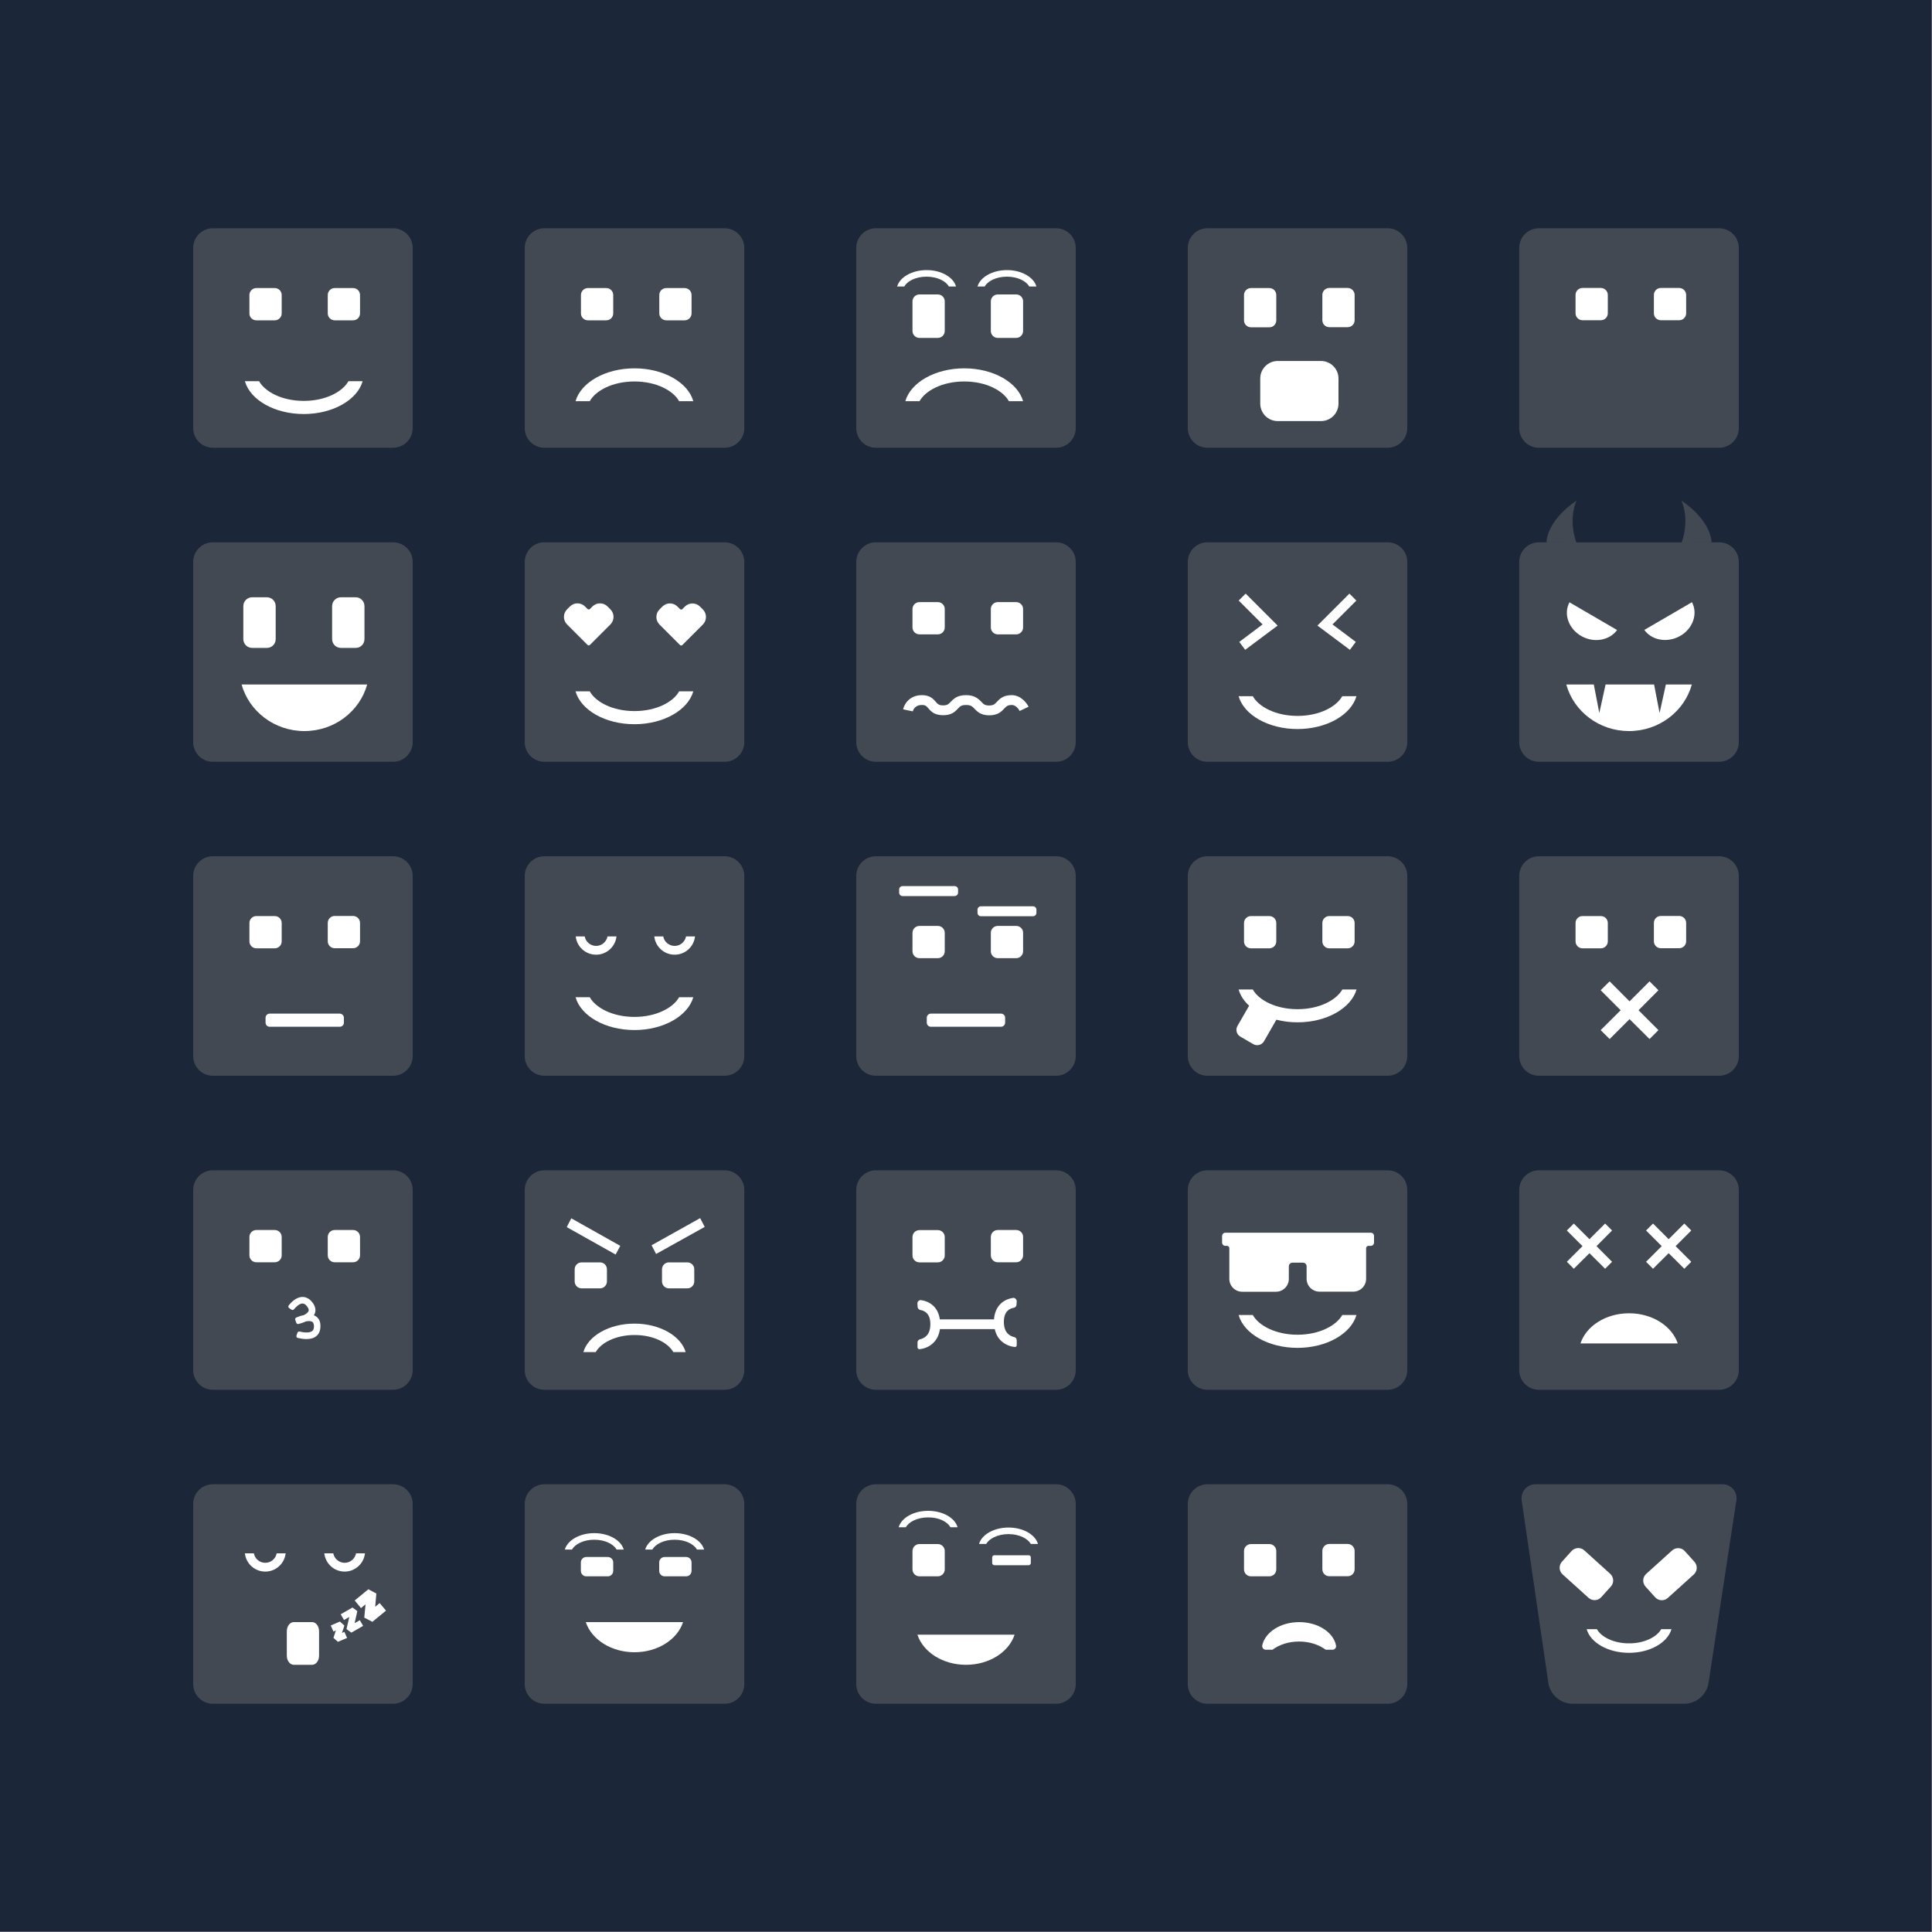 <?xml version="1.0" encoding="utf-8"?>
<!-- Generator: Adobe Illustrator 22.1.0, SVG Export Plug-In . SVG Version: 6.00 Build 0)  -->
<svg version="1.1" xmlns="http://www.w3.org/2000/svg" xmlns:xlink="http://www.w3.org/1999/xlink" x="0px" y="0px"
	 viewBox="0 0 2000 2000" style="enable-background:new 0 0 2000 2000;" xml:space="preserve">
<rect x="0" y="0" width="2000" height="2000" fill="#808080" stroke="none"/>
<style type="text/css">
	.st0{fill:#1B2638;}
	.st1{fill:#424953;}
	.st2{fill:#FFFFFF;}
</style>
<g id="Layer_2">
	<rect x="-0.5" y="-0.5" class="st0" width="2000" height="2000"/>
</g>
<g id="Layer_1">
	<path class="st1" d="M406.9,236.3H220.3c-11.2,0-20.3,9.1-20.3,20.3v186.6c0,11.2,9.1,20.3,20.3,20.3h186.6
		c11.2,0,20.3-9.1,20.3-20.3V256.6C427.2,245.4,418.1,236.3,406.9,236.3z"/>
	<path class="st1" d="M750.1,236.3H563.5c-11.2,0-20.3,9.1-20.3,20.3v186.6c0,11.2,9.1,20.3,20.3,20.3h186.7
		c11.2,0,20.3-9.1,20.3-20.3V256.6C770.4,245.4,761.3,236.3,750.1,236.3z"/>
	<path class="st1" d="M1093.3,236.3H906.7c-11.2,0-20.3,9.1-20.3,20.3v186.6c0,11.2,9.1,20.3,20.3,20.3h186.6
		c11.2,0,20.3-9.1,20.3-20.3V256.6C1113.6,245.4,1104.5,236.3,1093.3,236.3z"/>
	<path class="st1" d="M1436.5,236.3h-186.6c-11.2,0-20.3,9.1-20.3,20.3v186.6c0,11.2,9.1,20.3,20.3,20.3h186.6
		c11.2,0,20.3-9.1,20.3-20.3V256.6C1456.8,245.4,1447.7,236.3,1436.5,236.3z"/>
	<path class="st1" d="M1779.7,236.3h-186.7c-11.2,0-20.3,9.1-20.3,20.3v186.6c0,11.2,9.1,20.3,20.3,20.3h186.7
		c11.2,0,20.3-9.1,20.3-20.3V256.6C1800,245.4,1790.9,236.3,1779.7,236.3z"/>
	<path class="st1" d="M406.9,561.4H220.3c-11.2,0-20.3,9.1-20.3,20.3v186.6c0,11.2,9.1,20.3,20.3,20.3h186.6
		c11.2,0,20.3-9.1,20.3-20.3V581.6C427.2,570.4,418.1,561.4,406.9,561.4z"/>
	<path class="st1" d="M750.1,561.4H563.5c-11.2,0-20.3,9.1-20.3,20.3v186.6c0,11.2,9.1,20.3,20.3,20.3h186.7
		c11.2,0,20.3-9.1,20.3-20.3V581.6C770.4,570.4,761.3,561.4,750.1,561.4z"/>
	<path class="st1" d="M1093.3,561.4H906.7c-11.2,0-20.3,9.1-20.3,20.3v186.6c0,11.2,9.1,20.3,20.3,20.3h186.6
		c11.2,0,20.3-9.1,20.3-20.3V581.6C1113.6,570.4,1104.5,561.4,1093.3,561.4z"/>
	<path class="st1" d="M1436.5,561.4h-186.6c-11.2,0-20.3,9.1-20.3,20.3v186.6c0,11.2,9.1,20.3,20.3,20.3h186.6
		c11.2,0,20.3-9.1,20.3-20.3V581.6C1456.8,570.4,1447.7,561.4,1436.5,561.4z"/>
	<path class="st1" d="M406.9,886.4H220.3c-11.2,0-20.3,9.1-20.3,20.3v186.6c0,11.2,9.1,20.3,20.3,20.3h186.6
		c11.2,0,20.3-9.1,20.3-20.3V906.7C427.2,895.5,418.1,886.4,406.9,886.4z"/>
	<path class="st1" d="M750.1,886.4H563.5c-11.2,0-20.3,9.1-20.3,20.3v186.6c0,11.2,9.1,20.3,20.3,20.3h186.7
		c11.2,0,20.3-9.1,20.3-20.3V906.7C770.4,895.5,761.3,886.4,750.1,886.4z"/>
	<path class="st1" d="M1093.3,886.4H906.7c-11.2,0-20.3,9.1-20.3,20.3v186.6c0,11.2,9.1,20.3,20.3,20.3h186.6
		c11.2,0,20.3-9.1,20.3-20.3V906.7C1113.6,895.5,1104.5,886.4,1093.3,886.4z"/>
	<path class="st1" d="M1436.5,886.4h-186.6c-11.2,0-20.3,9.1-20.3,20.3v186.6c0,11.2,9.1,20.3,20.3,20.3h186.6
		c11.2,0,20.3-9.1,20.3-20.3V906.7C1456.8,895.5,1447.7,886.4,1436.5,886.4z"/>
	<path class="st1" d="M1779.7,886.4h-186.7c-11.2,0-20.3,9.1-20.3,20.3v186.6c0,11.2,9.1,20.3,20.3,20.3h186.7
		c11.2,0,20.3-9.1,20.3-20.3V906.7C1800,895.5,1790.9,886.4,1779.7,886.4z"/>
	<path class="st1" d="M406.9,1211.5H220.3c-11.2,0-20.3,9.1-20.3,20.3v186.6c0,11.2,9.1,20.3,20.3,20.3h186.6
		c11.2,0,20.3-9.1,20.3-20.3v-186.6C427.2,1220.5,418.1,1211.5,406.9,1211.5z"/>
	<path class="st1" d="M750.1,1211.5H563.5c-11.2,0-20.3,9.1-20.3,20.3v186.6c0,11.2,9.1,20.3,20.3,20.3h186.7
		c11.2,0,20.3-9.1,20.3-20.3v-186.6C770.4,1220.5,761.3,1211.5,750.1,1211.5z"/>
	<path class="st1" d="M1093.3,1211.5H906.7c-11.2,0-20.3,9.1-20.3,20.3v186.6c0,11.2,9.1,20.3,20.3,20.3h186.6
		c11.2,0,20.3-9.1,20.3-20.3v-186.6C1113.6,1220.5,1104.5,1211.5,1093.3,1211.5z"/>
	<path class="st1" d="M1779.7,1211.5h-186.7c-11.2,0-20.3,9.1-20.3,20.3v186.6c0,11.2,9.1,20.3,20.3,20.3h186.7
		c11.2,0,20.3-9.1,20.3-20.3v-186.6C1800,1220.5,1790.9,1211.5,1779.7,1211.5z"/>
	<path class="st1" d="M406.9,1536.5H220.3c-11.2,0-20.3,9.1-20.3,20.3v186.6c0,11.2,9.1,20.3,20.3,20.3h186.6
		c11.2,0,20.3-9.1,20.3-20.3v-186.6C427.2,1545.6,418.1,1536.5,406.9,1536.5z"/>
	<path class="st1" d="M750.1,1536.5H563.5c-11.2,0-20.3,9.1-20.3,20.3v186.6c0,11.2,9.1,20.3,20.3,20.3h186.7
		c11.2,0,20.3-9.1,20.3-20.3v-186.6C770.4,1545.6,761.3,1536.5,750.1,1536.5z"/>
	<path class="st1" d="M1093.3,1536.5H906.7c-11.2,0-20.3,9.1-20.3,20.3v186.6c0,11.2,9.1,20.3,20.3,20.3h186.6
		c11.2,0,20.3-9.1,20.3-20.3v-186.6C1113.6,1545.6,1104.5,1536.5,1093.3,1536.5z"/>
	<path class="st1" d="M1436.5,1536.5h-186.6c-11.2,0-20.3,9.1-20.3,20.3v186.6c0,11.2,9.1,20.3,20.3,20.3h186.6
		c11.2,0,20.3-9.1,20.3-20.3v-186.6C1456.8,1545.6,1447.7,1536.5,1436.5,1536.5z"/>
	<path class="st1" d="M1783.3,1536.5h-193.8c-8.8,0-15.5,7.8-14.3,16.5l27.6,188.8c1.8,12.6,12.6,21.9,25.4,21.9h115.2
		c12.7,0,23.4-9.3,25.3-21.7l28.8-188.9C1798.8,1544.4,1792.1,1536.5,1783.3,1536.5z"/>
	<path class="st1" d="M1779.7,561.4h-37.1l29.2-0.1c0,0,0.5-21.4-31.3-43.2c0,0,9.2,17.8,0.4,43.4h-109.1
		c-8.9-25.6,0.3-43.4,0.3-43.4c-31.8,21.9-31.2,43.2-31.2,43.2l29.2,0.1h-37.1c-11.2,0-20.3,9.1-20.3,20.3v186.6
		c0,11.2,9.1,20.3,20.3,20.3h186.7c11.2,0,20.3-9.1,20.3-20.3V581.6C1800,570.4,1790.9,561.4,1779.7,561.4z"/>
	<path class="st1" d="M1436.5,1211.5h-186.6c-11.2,0-20.3,9.1-20.3,20.3v186.6c0,11.2,9.1,20.3,20.3,20.3h186.6
		c11.2,0,20.3-9.1,20.3-20.3v-186.6C1456.8,1220.5,1447.7,1211.5,1436.5,1211.5z"/>
	<path class="st2" d="M724.6,627.9c-4.3-4.3-11.3-4.3-15.6,0l-2.6,2.6c-0.7,0.7-1.8,0.7-2.5,0l-2.6-2.6c-4.3-4.3-11.3-4.4-15.6,0
		l-3,3c-4.3,4.3-4.3,11.3,0,15.6l21.2,21.2c0.7,0.7,1.8,0.7,2.5,0l21.2-21.2c4.3-4.3,4.3-11.3,0-15.6L724.6,627.9z"/>
	<path class="st2" d="M689.7,331.6h19c4,0,7.2-3.2,7.2-7.2v-19c0-4-3.2-7.2-7.2-7.2h-19c-4,0-7.2,3.2-7.2,7.2v19
		C682.5,328.4,685.7,331.6,689.7,331.6z"/>
	<path class="st2" d="M608.6,331.6h19c4,0,7.2-3.2,7.2-7.2v-19c0-4-3.2-7.2-7.2-7.2h-19c-4,0-7.2,3.2-7.2,7.2v19
		C601.4,328.4,604.6,331.6,608.6,331.6z"/>
	<path class="st2" d="M970.8,1631.8c4,0,7.2-3.2,7.2-7.2v-19c0-4-3.2-7.2-7.2-7.2h-19c-4,0-7.2,3.2-7.2,7.2v19c0,4,3.2,7.2,7.2,7.2
		H970.8z"/>
	<path class="st2" d="M656.8,381.3c-30.3,0-55.5,14.7-61,34h14.7c6-10.8,23.4-20.4,46.3-20.4c22.9,0,40.2,9.6,46.2,20.4h14.7
		C712.3,396,687.1,381.3,656.8,381.3z"/>
	<path class="st2" d="M983.9,1581h7.4c-2.8-9.7-15.3-17-30.5-17s-27.7,7.3-30.5,17h7.4c3-5.4,11.7-10.2,23.1-10.2
		C972.2,1570.7,980.9,1575.5,983.9,1581z"/>
	<path class="st2" d="M656.8,736.1c-22.9,0-40.3-9.6-46.3-20.4h-14.7c5.5,19.4,30.7,34,61,34c30.2,0,55.4-14.7,60.9-34h-14.7
		C697.1,726.5,679.7,736.1,656.8,736.1z"/>
	<path class="st2" d="M617.1,988.3c10.9,0,19.9-8.3,21.1-18.9h-9.3c-1.1,5.6-6,9.8-11.8,9.8c-5.9,0-10.8-4.2-11.8-9.8H596
		C597.1,980,606.1,988.3,617.1,988.3z"/>
	<path class="st2" d="M1000,1723.4c24.1,0,44.4-13.2,50.3-31.2H949.7C955.6,1710.2,975.9,1723.4,1000,1723.4z"/>
	<path class="st2" d="M656.8,1052.7c-22.9,0-40.3-9.6-46.3-20.4h-14.7c5.5,19.4,30.7,34,61,34c30.2,0,55.4-14.7,60.9-34h-14.7
		C697.1,1043,679.7,1052.7,656.8,1052.7z"/>
	<polygon class="st2" points="674.5,1289.1 679.2,1298.1 729.5,1270.1 724.8,1261 	"/>
	<path class="st2" d="M711.5,1306.8h-19c-4,0-7.2,3.2-7.2,7.2v12.5c0,4,3.2,7.2,7.2,7.2h19c4,0,7.2-3.2,7.2-7.2V1314
		C718.8,1310,715.5,1306.8,711.5,1306.8z"/>
	<path class="st2" d="M698.4,979.2c-5.9,0-10.8-4.2-11.8-9.8h-9.3c1.2,10.6,10.1,18.9,21.1,18.9s19.9-8.3,21.1-18.9h-9.3
		C709.1,975,704.2,979.2,698.4,979.2z"/>
	<path class="st2" d="M610.7,667.6l21.2-21.2c4.3-4.3,4.3-11.3,0-15.6l-3-3c-4.3-4.3-11.3-4.3-15.6,0l-2.6,2.6
		c-0.7,0.7-1.8,0.7-2.5,0l-2.6-2.6c-4.3-4.3-11.3-4.3-15.6,0l-3,3c-4.3,4.3-4.3,11.3,0,15.6l21.2,21.2
		C608.9,668.3,610,668.3,610.7,667.6z"/>
	<path class="st2" d="M978,984.7v-19c0-4-3.2-7.2-7.2-7.2h-19c-4,0-7.2,3.2-7.2,7.2v19c0,4,3.2,7.2,7.2,7.2h19
		C974.8,991.9,978,988.7,978,984.7z"/>
	<path class="st2" d="M1069.4,938.2h-54c-1.9,0-3.5,1.6-3.5,3.5v3.3c0,1.9,1.6,3.5,3.5,3.5h54c1.9,0,3.5-1.6,3.5-3.5v-3.3
		C1072.9,939.7,1071.3,938.2,1069.4,938.2z"/>
	<path class="st2" d="M1036.2,1049.3h-72.5c-2.4,0-4.3,1.9-4.3,4.3v5c0,2.4,1.9,4.3,4.3,4.3h72.5c2.4,0,4.3-1.9,4.3-4.3v-5
		C1040.6,1051.2,1038.6,1049.3,1036.2,1049.3z"/>
	<path class="st2" d="M1051.9,958.5h-19c-4,0-7.2,3.2-7.2,7.2v19c0,4,3.2,7.2,7.2,7.2h19c4,0,7.2-3.2,7.2-7.2v-19
		C1059.2,961.7,1055.9,958.5,1051.9,958.5z"/>
	<path class="st2" d="M951.8,656.7h19c4,0,7.2-3.2,7.2-7.2v-19c0-4-3.2-7.2-7.2-7.2h-19c-4,0-7.2,3.2-7.2,7.2v19
		C944.6,653.4,947.8,656.7,951.8,656.7z"/>
	<path class="st2" d="M1032.9,656.7h19c4,0,7.2-3.2,7.2-7.2v-19c0-4-3.2-7.2-7.2-7.2h-19c-4,0-7.2,3.2-7.2,7.2v19
		C1025.7,653.4,1028.9,656.7,1032.9,656.7z"/>
	<path class="st2" d="M1064.9,1610h-35.6c-1.2,0-2.2,1-2.2,2.2v5.9c0,1.2,1,2.2,2.2,2.2h35.6c1.2,0,2.2-1,2.2-2.2v-5.9
		C1067.1,1610.9,1066.1,1610,1064.9,1610z"/>
	<path class="st2" d="M1044,1581.3c-15.1,0-27.7,7.3-30.5,17h7.4c3-5.4,11.7-10.2,23.1-10.2s20.1,4.8,23.1,10.2h7.4
		C1071.7,1588.6,1059.2,1581.3,1044,1581.3z"/>
	<path class="st2" d="M991.8,924.1v-3.3c0-1.9-1.6-3.5-3.5-3.5h-54c-1.9,0-3.5,1.6-3.5,3.5v3.3c0,1.9,1.6,3.5,3.5,3.5h54
		C990.2,927.5,991.8,926,991.8,924.1z"/>
	<path class="st2" d="M970.8,1306.8c4,0,7.2-3.2,7.2-7.2v-19c0-4-3.2-7.2-7.2-7.2h-19c-4,0-7.2,3.2-7.2,7.2v19c0,4,3.2,7.2,7.2,7.2
		H970.8z"/>
	<path class="st2" d="M1049.5,1353.8c1.6-0.3,2.7-1.6,2.8-3.2l0.2-3.3c0.1-2.2-1.8-4-3.9-3.7c-3.4,0.5-8.3,1.9-12.5,5.8
		c-4.2,4-6.6,9.5-7.1,16.4h-56.1c-0.8-5.8-3.1-10.6-6.8-14.1c-4.2-3.9-9.1-5.3-12.5-5.8c-2.2-0.3-4.1,1.5-3.9,3.7l0.2,3.3
		c0.1,1.6,1.3,2.9,2.8,3.2c1.9,0.3,4.4,1.1,6.4,3c2.7,2.5,4,6.4,4,11.7c0,11.6-6.6,14.7-10.6,15.6c-1.6,0.3-2.7,1.7-2.7,3.3
		c0,0,0,2.9,0,5c0,1.2,1,2.1,2.2,2c3.3-0.4,9.3-1.7,14.2-6.6c3.7-3.6,6-8.4,6.8-14.2h56.8c1,4.8,3.1,8.7,6.3,11.9
		c5,4.9,11.1,6.3,14.4,6.6c1.1,0.1,2-0.7,2-1.8c0-2.1,0-5.2,0-5.2c0-1.6-1.1-3-2.7-3.3c-4-0.9-10.6-4-10.6-15.6
		c0-5.3,1.3-9.2,4-11.7C1045.1,1354.9,1047.6,1354.1,1049.5,1353.8z"/>
	<path class="st2" d="M1051.9,1273.3h-19c-4,0-7.2,3.2-7.2,7.2v19c0,4,3.2,7.2,7.2,7.2h19c4,0,7.2-3.2,7.2-7.2v-19
		C1059.2,1276.5,1055.9,1273.3,1051.9,1273.3z"/>
	<path class="st2" d="M314.5,415c-22.9,0-40.3-9.6-46.3-20.4h-14.7c5.5,19.4,30.7,34,61,34c30.2,0,55.4-14.7,60.9-34h-14.7
		C354.7,405.4,337.3,415,314.5,415z"/>
	<path class="st2" d="M326.9,1362.6c-0.6-0.4-1.3-0.7-2-1c0.4-0.6,0.7-1.2,1-1.9c0.9-2.4,1.3-6.3-2.2-11.1c-3.8-5.1-8-6.1-10.8-6
		c-6.5,0.2-11.7,5.8-14,8.7c-0.7,0.9-0.5,2.1,0.4,2.8l2.5,1.7c0.8,0.5,1.9,0.4,2.5-0.4c1.9-2.3,5.4-5.9,8.7-6c0.6,0,2.7-0.1,5.1,3.3
		c2,2.7,1.5,4.1,1.3,4.5c-0.6,1.6-2.6,3-4.8,4.2c-3.2,0.6-6.1,1.7-7.9,2.5c-0.9,0.4-1.4,1.4-1.1,2.3l1.1,3.1c0.3,1,1.3,1.5,2.2,1.3
		c1.8-0.4,4.8-1.3,7.8-2.7c2.6-0.5,5-0.5,6.5,0.4c0.4,0.3,1.7,1.1,1.8,4.5c0.1,3.7-1.5,4.9-2,5.2c-3,2.2-9.3,1.3-12.8,0.4
		c-1-0.2-2,0.3-2.3,1.3l-1,2.9c-0.3,1.1,0.2,2.1,1.3,2.4c2,0.5,5.4,1.2,8.9,1.2c3.4,0,7.1-0.6,9.9-2.7c2.2-1.6,4.8-4.8,4.7-10.9
		C331.8,1366.9,329.1,1364,326.9,1362.6z"/>
	<path class="st2" d="M284.4,1273.3h-19c-4,0-7.2,3.2-7.2,7.2v19c0,4,3.2,7.2,7.2,7.2h19c4,0,7.2-3.2,7.2-7.2v-19
		C291.6,1276.5,288.4,1273.3,284.4,1273.3z"/>
	<polygon class="st2" points="388.4,1663.3 389.6,1649.6 381.3,1645.2 367.2,1656.8 373.7,1664.7 378.4,1660.8 377.1,1674.6 
		385.5,1678.9 399.6,1667.3 393,1659.5 	"/>
	<path class="st2" d="M291.6,974.5v-19c0-4-3.2-7.2-7.2-7.2h-19c-4,0-7.2,3.2-7.2,7.2v19c0,4,3.2,7.2,7.2,7.2h19
		C288.4,981.7,291.6,978.5,291.6,974.5z"/>
	<path class="st2" d="M351.7,1049.3h-72.5c-2.4,0-4.3,1.9-4.3,4.3v5c0,2.4,1.9,4.3,4.3,4.3h72.5c2.4,0,4.3-1.9,4.3-4.3v-5
		C356,1051.2,354,1049.3,351.7,1049.3z"/>
	<path class="st2" d="M656.8,1370.2c-26.2,0-48.1,12.7-52.9,29.5h12.8c5.2-9.4,20.3-17.7,40.2-17.7c19.9,0,34.9,8.3,40.1,17.7h12.8
		C704.9,1382.9,683,1370.2,656.8,1370.2z"/>
	<path class="st2" d="M377.8,1608h-9.2c-1.1,5.6-6,9.8-11.8,9.8c-5.8,0-10.8-4.2-11.8-9.8h-9.3c1.2,10.6,10.1,18.9,21.1,18.9
		C367.6,1626.9,376.7,1618.6,377.8,1608z"/>
	<path class="st2" d="M323.1,1679.2h-19c-4,0-7.2,4.3-7.2,9.5v25.2c0,5.2,3.2,9.5,7.2,9.5h19c4,0,7.2-4.3,7.2-9.5v-25.2
		C330.3,1683.5,327.1,1679.2,323.1,1679.2z"/>
	<path class="st2" d="M274.6,1617.8c-5.9,0-10.8-4.2-11.8-9.8h-9.3c1.2,10.6,10.1,18.9,21.1,18.9s19.9-8.3,21.1-18.9h-9.3
		C285.4,1613.6,280.5,1617.8,274.6,1617.8z"/>
	<polygon class="st2" points="367.1,1680.3 369.9,1667.8 364.9,1664.1 352.7,1671.1 356.1,1677 361.6,1673.9 358.7,1686.4 
		363.7,1690.1 375.9,1683.1 372.5,1677.2 	"/>
	<path class="st2" d="M352.9,670.7h15.4c5,0,9-4.1,9-9.1v-34.2c0-5-4.1-9.1-9-9.1h-15.4c-5,0-9.1,4.1-9.1,9.1v34.2
		C343.8,666.7,347.9,670.7,352.9,670.7z"/>
	<polygon class="st2" points="354,1690.4 356.5,1682.8 351.9,1678.6 342.4,1682.7 345.2,1689 347.7,1687.8 345.2,1695.5 
		349.8,1699.6 359.3,1695.6 356.5,1689.3 	"/>
	<path class="st2" d="M365.5,948.2h-19c-4,0-7.2,3.2-7.2,7.2v19c0,4,3.2,7.2,7.2,7.2h19c4,0,7.2-3.2,7.2-7.2v-19
		C372.7,951.5,369.5,948.2,365.5,948.2z"/>
	<path class="st2" d="M710.3,1611.8h-22.3c-3.1,0-5.6,2.5-5.6,5.6v8.8c0,3.1,2.5,5.6,5.6,5.6h22.3c3.1,0,5.6-2.5,5.6-5.6v-8.8
		C715.9,1614.3,713.4,1611.8,710.3,1611.8z"/>
	<path class="st2" d="M261,670.7h15.4c5,0,9-4.1,9-9.1v-34.2c0-5-4.1-9.1-9-9.1H261c-5,0-9.1,4.1-9.1,9.1v34.2
		C251.9,666.7,256,670.7,261,670.7z"/>
	<path class="st2" d="M698.4,1587.1c-15.1,0-27.7,7.3-30.5,17h7.4c3-5.4,11.7-10.2,23.1-10.2c11.4,0,20.1,4.8,23.1,10.2h7.4
		C726.1,1594.4,713.5,1587.1,698.4,1587.1z"/>
	<path class="st2" d="M628.3,1326.5V1314c0-4-3.2-7.2-7.2-7.2h-19c-4,0-7.2,3.2-7.2,7.2v12.5c0,4,3.2,7.2,7.2,7.2h19
		C625.1,1333.7,628.3,1330.5,628.3,1326.5z"/>
	<polygon class="st2" points="642.1,1289.7 591.4,1261.2 586.7,1270.3 637.3,1298.7 	"/>
	<path class="st2" d="M629.2,1631.8c3.1,0,5.6-2.5,5.6-5.6v-8.8c0-3.1-2.5-5.6-5.6-5.6h-22.3c-3.1,0-5.6,2.5-5.6,5.6v8.8
		c0,3.1,2.5,5.6,5.6,5.6H629.2z"/>
	<path class="st2" d="M656.8,1710.4c24.1,0,44.4-13.2,50.3-31.2H606.4C612.4,1697.2,632.7,1710.4,656.8,1710.4z"/>
	<path class="st2" d="M346.5,331.6h19c4,0,7.2-3.2,7.2-7.2v-19c0-4-3.2-7.2-7.2-7.2h-19c-4,0-7.2,3.2-7.2,7.2v19
		C339.3,328.4,342.5,331.6,346.5,331.6z"/>
	<path class="st2" d="M315.1,756.8c31.1,0,57.3-20.5,65-48.2h-130C257.8,736.3,284,756.8,315.1,756.8z"/>
	<path class="st2" d="M1047.2,719.6c-8.7,0-12.5,4-15.2,6.9c-2.3,2.4-3.5,3.8-8.1,3.8c-4.4,0-5.7-1.3-7.9-3.7c-2.9-2.9-6.7-7-16-7
		c-9.3,0-13.1,4.1-15.9,7c-2.2,2.3-3.4,3.6-7.8,3.6c-4.4,0-5.5-1.3-7.6-3.7c-2.5-2.9-6-6.9-14.3-6.9c-13.1,0-18.5,9.7-19.5,14.7
		l10,2.1c0.3-1.1,1.9-6.6,9.5-6.6c3.7,0,4.6,1.1,6.6,3.4c2.6,3.1,6.2,7.2,15.4,7.2c8.8,0,12.5-3.9,15.2-6.8c2.2-2.4,3.6-3.8,8.5-3.8
		c5,0,6.4,1.5,8.7,3.9c2.8,2.9,6.5,6.8,15.3,6.8c8.9,0,12.7-4,15.5-7c2.2-2.3,3.5-3.7,7.8-3.7c5.1,0,8.1,6.1,8.1,6.2l9.3-4.4
		C1062.5,727.2,1056.5,719.6,1047.2,719.6z"/>
	<path class="st2" d="M265.4,331.6h19c4,0,7.2-3.2,7.2-7.2v-19c0-4-3.2-7.2-7.2-7.2h-19c-4,0-7.2,3.2-7.2,7.2v19
		C258.1,328.4,261.4,331.6,265.4,331.6z"/>
	<path class="st2" d="M638.3,1604.1h7.4c-2.8-9.7-15.4-17-30.5-17s-27.7,7.3-30.5,17h7.4c3-5.4,11.7-10.2,23.1-10.2
		C626.6,1593.9,635.3,1598.7,638.3,1604.1z"/>
	<path class="st2" d="M365.5,1273.3h-19c-4,0-7.2,3.2-7.2,7.2v19c0,4,3.2,7.2,7.2,7.2h19c4,0,7.2-3.2,7.2-7.2v-19
		C372.7,1276.5,369.5,1273.3,365.5,1273.3z"/>
	<path class="st2" d="M1343.2,741.1c-22.9,0-40.3-9.6-46.3-20.4h-14.7c5.5,19.4,30.8,34,61,34s55.4-14.7,61-34h-14.7
		C1383.5,731.5,1366.1,741.1,1343.2,741.1z"/>
	<polygon class="st2" points="1282.9,664.5 1289,672.7 1322.6,647.6 1289.5,614.5 1282.3,621.7 1307,646.4 	"/>
	<path class="st2" d="M1664.4,974.5v-19c0-4-3.2-7.2-7.2-7.2h-19c-4,0-7.2,3.2-7.2,7.2v19c0,4,3.2,7.2,7.2,7.2h19
		C1661.2,981.7,1664.4,978.5,1664.4,974.5z"/>
	<path class="st2" d="M1367.5,373.7h-44.8c-10,0-18.1,8.1-18.1,18.1v26c0,10,8.1,18.1,18.1,18.1h44.8c10,0,18.1-8.1,18.1-18.1v-26
		C1385.6,381.9,1377.5,373.7,1367.5,373.7z"/>
	<path class="st2" d="M1321.2,331.6v-26.2c0-4-3.2-7.2-7.2-7.2h-19c-4,0-7.2,3.2-7.2,7.2v26.2c0,4,3.2,7.2,7.2,7.2h19
		C1318,338.9,1321.2,335.6,1321.2,331.6z"/>
	<path class="st2" d="M1343.2,1044.7c-22.9,0-40.3-9.6-46.3-20.4h-14.7c1.8,6.2,5.5,11.9,10.9,16.8l-12.1,21c-2.2,3.8-0.9,8.8,3,11
		l13.4,7.8c3.9,2.2,8.8,0.9,11.1-3l12.8-22.3c6.8,1.8,14.2,2.7,22,2.7c30.2,0,55.4-14.7,61-34h-14.7
		C1383.5,1035.1,1366.1,1044.7,1343.2,1044.7z"/>
	<path class="st2" d="M1295,981.7h19c4,0,7.2-3.2,7.2-7.2v-19c0-4-3.2-7.2-7.2-7.2h-19c-4,0-7.2,3.2-7.2,7.2v19
		C1287.7,978.5,1291,981.7,1295,981.7z"/>
	<polygon class="st2" points="1707.6,1015.9 1686.9,1036.6 1666.3,1015.9 1657,1025.1 1677.7,1045.8 1657,1066.4 1666.3,1075.6 
		1686.9,1055 1707.6,1075.6 1716.8,1066.4 1696.2,1045.8 1716.8,1025.1 	"/>
	<polygon class="st2" points="1403.5,664.5 1379.4,646.4 1404.1,621.7 1396.9,614.5 1363.8,647.6 1397.4,672.7 	"/>
	<path class="st2" d="M1744.1,1605.7c-3.4-3.8-9.3-4.1-13.1-0.7l-26.9,24.3c-3.8,3.4-4.1,9.3-0.7,13.1l10,11.1
		c3.4,3.8,9.3,4.1,13.1,0.7l26.9-24.3c3.8-3.4,4.1-9.3,0.7-13.1L1744.1,1605.7z"/>
	<polygon class="st2" points="1743.6,1266.6 1727.4,1282.8 1711.2,1266.6 1704,1273.8 1720.2,1290 1704,1306.2 1711.2,1313.4 
		1727.4,1297.3 1743.6,1313.4 1750.8,1306.2 1734.6,1290 1750.8,1273.8 	"/>
	<polygon class="st2" points="1661.6,1313.4 1668.8,1306.2 1652.7,1290 1668.8,1273.8 1661.6,1266.6 1645.4,1282.8 1629.2,1266.6 
		1622,1273.8 1638.2,1290 1622,1306.2 1629.2,1313.4 1645.4,1297.3 	"/>
	<path class="st2" d="M1657.2,298.1h-19c-4,0-7.2,3.2-7.2,7.2v19c0,4,3.2,7.2,7.2,7.2h19c4,0,7.2-3.2,7.2-7.2v-19
		C1664.4,301.4,1661.2,298.1,1657.2,298.1z"/>
	<path class="st2" d="M1686.4,1701.2c-16.5,0-29-6.9-33.3-14.7h-10.6c4,14,22.1,24.5,43.9,24.5c21.7,0,39.9-10.6,43.9-24.5h-10.6
		C1715.4,1694.2,1702.9,1701.2,1686.4,1701.2z"/>
	<path class="st2" d="M1395.1,298.1h-19c-4,0-7.2,3.2-7.2,7.2v26.2c0,4,3.2,7.2,7.2,7.2h19c4,0,7.2-3.2,7.2-7.2v-26.2
		C1402.3,301.4,1399.1,298.1,1395.1,298.1z"/>
	<path class="st2" d="M1657.6,1653.4l10-11.1c3.4-3.8,3.1-9.6-0.7-13.1l-26.9-24.3c-3.8-3.4-9.6-3.1-13.1,0.7l-10,11.1
		c-3.4,3.8-3.1,9.7,0.7,13.1l26.9,24.3C1648.4,1657.5,1654.2,1657.2,1657.6,1653.4z"/>
	<path class="st2" d="M1738.3,298.1h-19c-4,0-7.2,3.2-7.2,7.2v19c0,4,3.2,7.2,7.2,7.2h19c4,0,7.2-3.2,7.2-7.2v-19
		C1745.5,301.4,1742.3,298.1,1738.3,298.1z"/>
	<path class="st2" d="M1042.4,279.6c-15.1,0-27.7,7.3-30.5,17h7.4c3-5.4,11.7-10.2,23.1-10.2c11.4,0,20.1,4.8,23.1,10.2h7.4
		C1070.1,286.9,1057.5,279.6,1042.4,279.6z"/>
	<path class="st2" d="M1051.9,304.8h-19c-4,0-7.2,3.2-7.2,7.2v30.6c0,4,3.2,7.2,7.2,7.2h19c4,0,7.2-3.2,7.2-7.2V312
		C1059.2,308,1055.9,304.8,1051.9,304.8z"/>
	<path class="st2" d="M1738.3,948.2h-19c-4,0-7.2,3.2-7.2,7.2v19c0,4,3.2,7.2,7.2,7.2h19c4,0,7.2-3.2,7.2-7.2v-19
		C1745.5,951.5,1742.3,948.2,1738.3,948.2z"/>
	<path class="st2" d="M1321.2,1624.6v-19c0-4-3.2-7.2-7.2-7.2h-19c-4,0-7.2,3.2-7.2,7.2v19c0,4,3.2,7.2,7.2,7.2h19
		C1318,1631.8,1321.2,1628.6,1321.2,1624.6z"/>
	<path class="st2" d="M951.8,304.8c-4,0-7.2,3.2-7.2,7.2v30.6c0,4,3.2,7.2,7.2,7.2h19c4,0,7.2-3.2,7.2-7.2V312c0-4-3.2-7.2-7.2-7.2
		H951.8z"/>
	<path class="st2" d="M998.2,381.3c-30.3,0-55.5,14.7-61,34h14.7c6-10.8,23.4-20.4,46.3-20.4c22.9,0,40.2,9.6,46.2,20.4h14.7
		C1053.6,396,1028.5,381.3,998.2,381.3z"/>
	<path class="st2" d="M959.2,286.4c11.4,0,20.1,4.8,23.1,10.2h7.4c-2.8-9.7-15.3-17-30.5-17c-15.1,0-27.7,7.3-30.5,17h7.4
		C939,291.2,947.7,286.4,959.2,286.4z"/>
	<path class="st2" d="M1344.9,1679.2c-19.3,0-35.2,10.4-38.2,24c-0.5,2.3,1.3,4.6,3.6,4.6h7c7-5.3,16.7-8.5,27.5-8.5
		c10.8,0,20.6,3.3,27.6,8.5h7c2.4,0,4.2-2.2,3.6-4.6C1380.2,1689.6,1364.2,1679.2,1344.9,1679.2z"/>
	<path class="st2" d="M1376.1,981.7h19c4,0,7.2-3.2,7.2-7.2v-19c0-4-3.2-7.2-7.2-7.2h-19c-4,0-7.2,3.2-7.2,7.2v19
		C1368.9,978.5,1372.1,981.7,1376.1,981.7z"/>
	<path class="st2" d="M1419.1,1276.1h-150.6c-1.9,0-3.4,1.5-3.4,3.4v6.8c0,1.9,1.5,3.4,3.4,3.4h1.7c1.3,0,2.4,1.1,2.4,2.4v31.8
		c0,7.4,6,13.3,13.3,13.3h35c7.4,0,13.3-6,13.3-13.3v-13c0-2.1,1.7-3.8,3.8-3.8h10.8c2.1,0,3.8,1.7,3.8,3.8v12.9
		c0,7.4,6,13.3,13.3,13.3h35c7.4,0,13.3-6,13.3-13.3v-31.7c0-1.3,1.1-2.4,2.4-2.4h2.4c1.9,0,3.4-1.5,3.4-3.4v-6.8
		C1422.5,1277.7,1421,1276.1,1419.1,1276.1z"/>
	<path class="st2" d="M1686.4,1359.5c-24.1,0-44.4,13.2-50.3,31.2h100.7C1730.8,1372.8,1710.6,1359.5,1686.4,1359.5z"/>
	<path class="st2" d="M1343.2,1381.7c-22.9,0-40.3-9.6-46.3-20.4h-14.7c5.5,19.4,30.8,34,61,34s55.4-14.7,61-34h-14.7
		C1383.5,1372,1366.1,1381.7,1343.2,1381.7z"/>
	<path class="st2" d="M1395.1,1598.3h-19c-4,0-7.2,3.2-7.2,7.2v19c0,4,3.2,7.2,7.2,7.2h19c4,0,7.2-3.2,7.2-7.2v-19
		C1402.3,1601.6,1399.1,1598.3,1395.1,1598.3z"/>
	<path class="st2" d="M1718,738.1l-5.7-29.5h-50.2l-6.5,29.5l-5.7-29.5h-28.5c7.7,27.8,33.9,48.2,65,48.2c31.1,0,57.3-20.5,65-48.2
		h-26.9L1718,738.1z"/>
	<path class="st2" d="M1751.5,623.4l-49.3,28.7c7,9.8,21.2,13.3,33.9,7.8c14.5-6.2,21.8-21.9,16.2-34.9
		C1752,624.5,1751.8,623.9,1751.5,623.4z"/>
	<path class="st2" d="M1640.1,660c12.7,5.5,26.9,1.9,33.9-7.8l-49.3-28.7c-0.3,0.5-0.5,1.1-0.8,1.7
		C1618.3,638.1,1625.6,653.7,1640.1,660z"/>
</g>
</svg>
